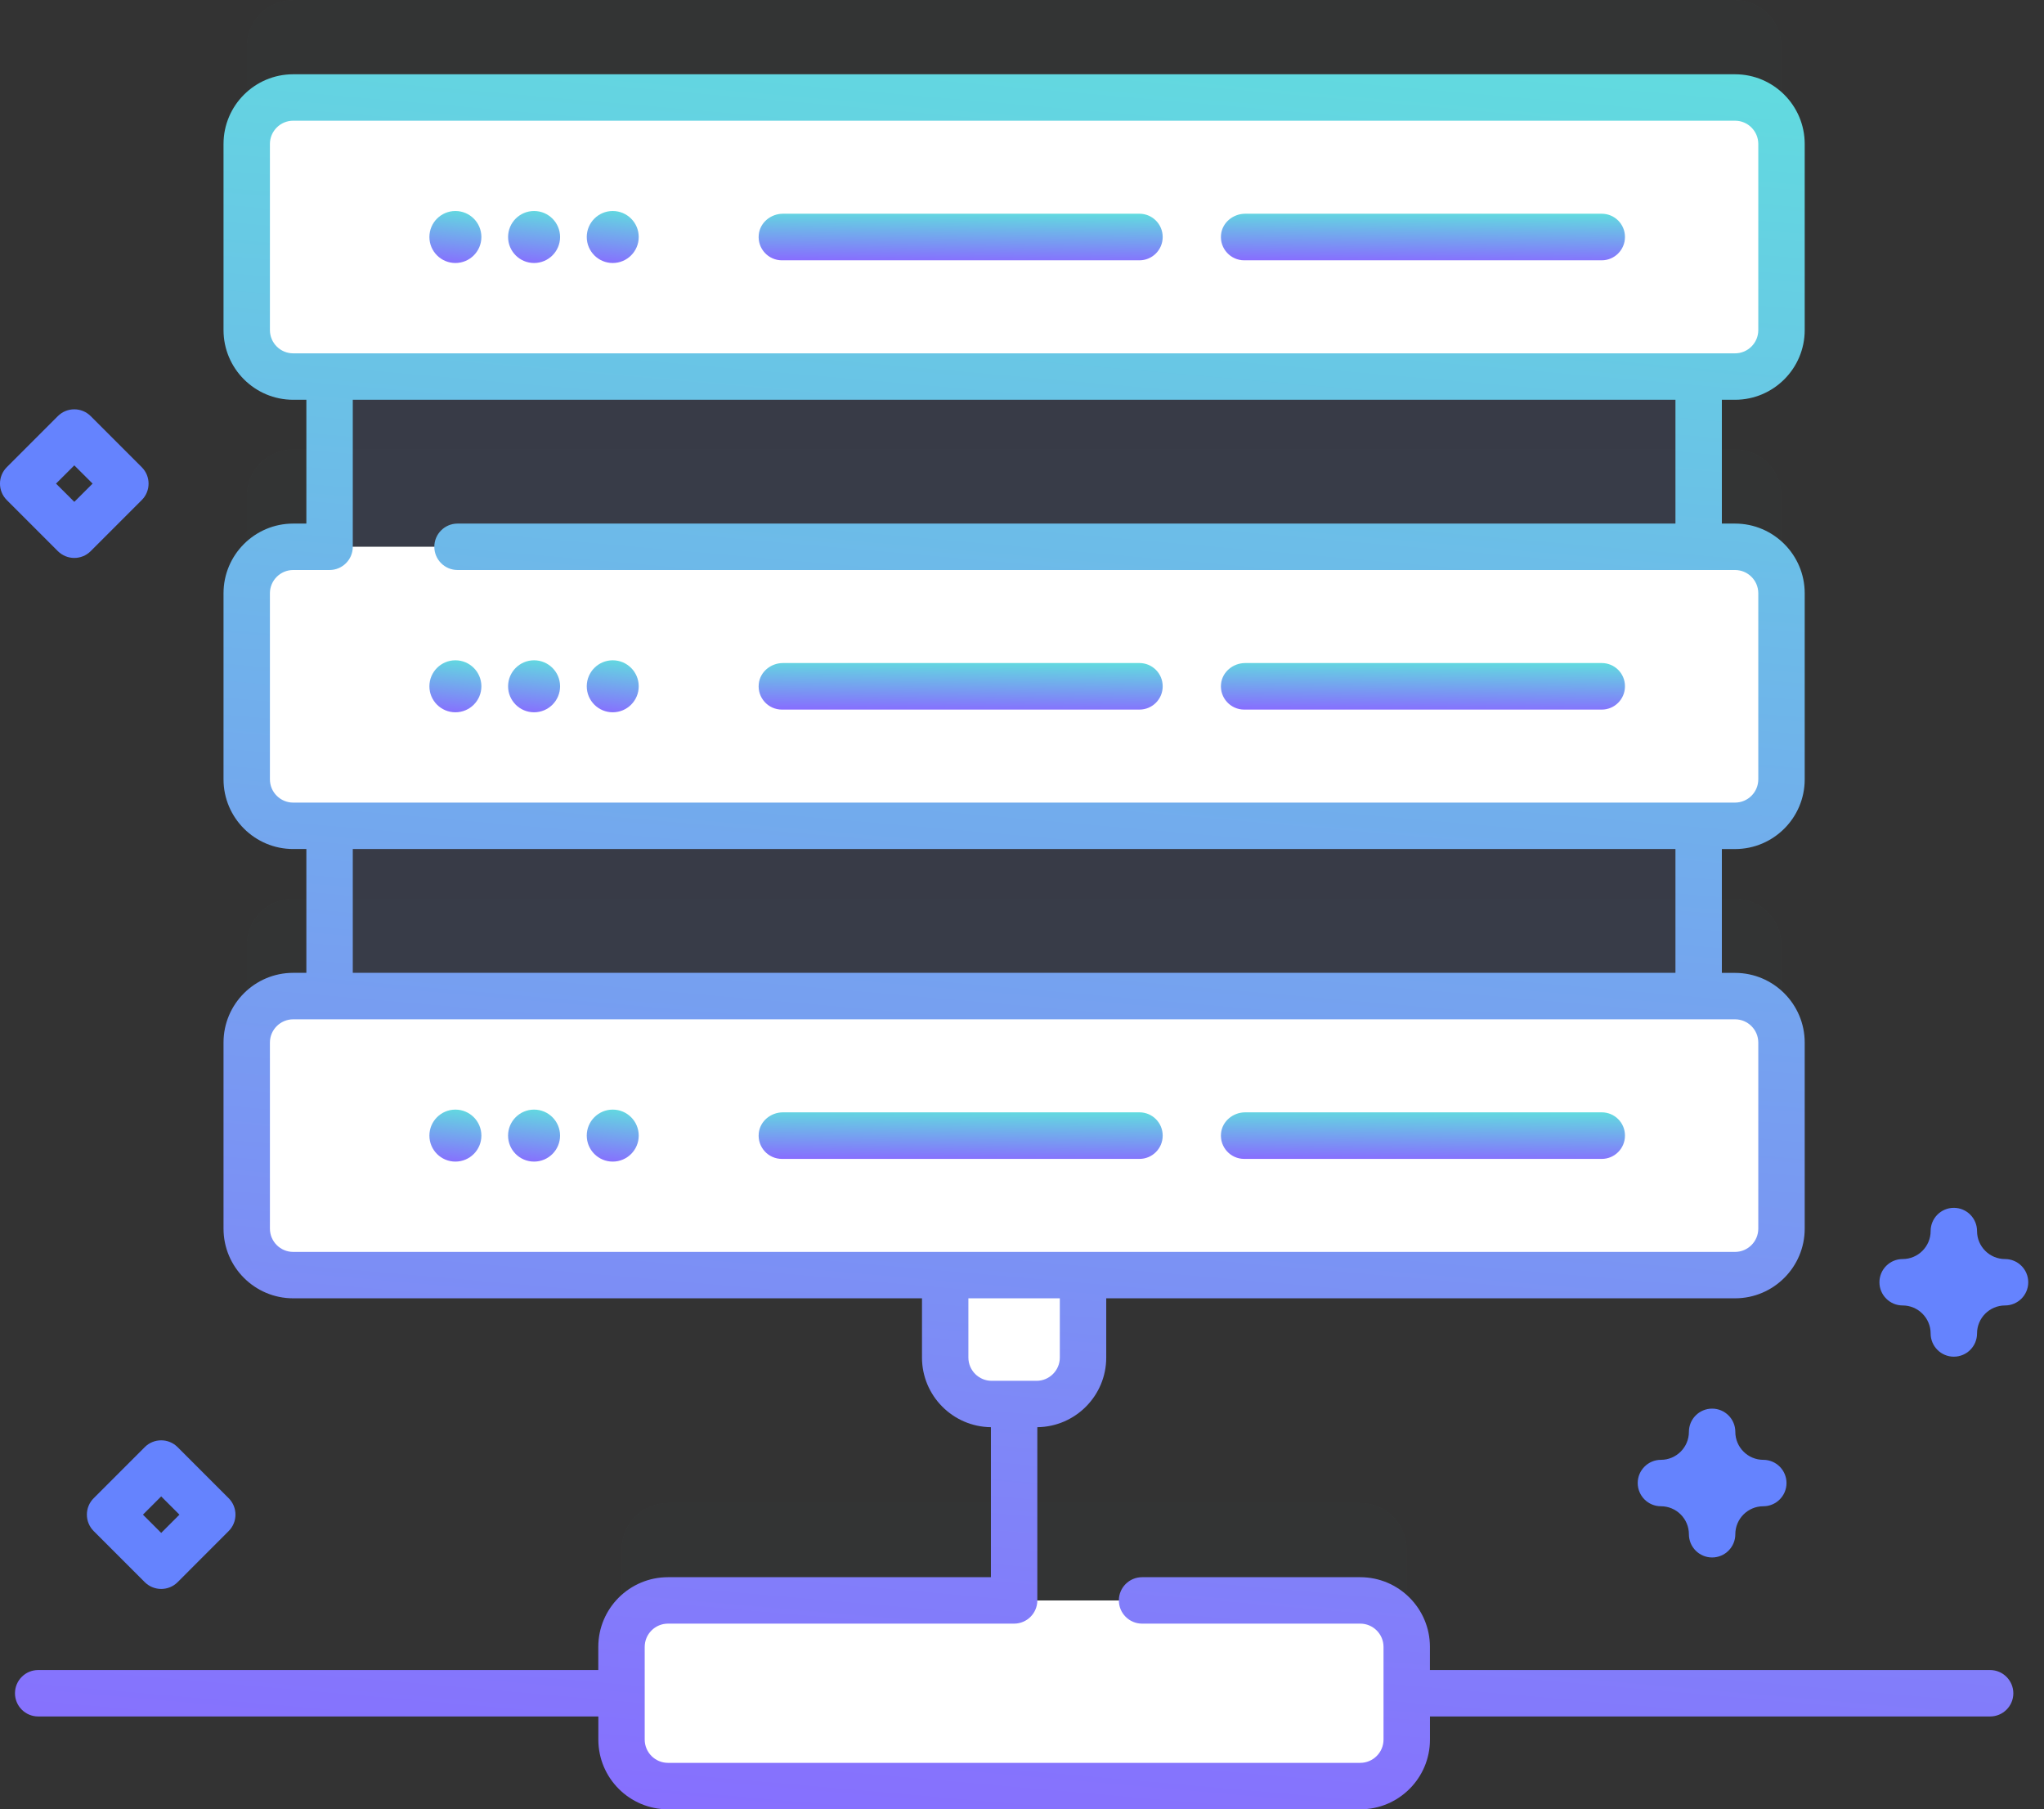 <svg width="113" height="100" viewBox="0 0 113 100" fill="none" xmlns="http://www.w3.org/2000/svg">
<rect x="0" y="0" width="113" height="100" fill="#333333" stroke="none"/>
<g clip-path="url(#clip0_1_331)">
<g opacity="0.1">
<path opacity="0.1" d="M95.92 0H16.208C14.789 0 13.64 1.15 13.64 2.568V12.855C13.64 14.274 14.789 15.424 16.208 15.424H95.92C97.339 15.424 98.488 14.274 98.488 12.855V2.568C98.488 1.15 97.339 0 95.92 0Z" fill="url(#paint0_linear_1_331)"/>
<path opacity="0.1" d="M95.92 24.832H16.208C14.789 24.832 13.64 25.982 13.64 27.401V37.685C13.64 39.104 14.789 40.254 16.208 40.254H95.92C97.339 40.254 98.488 39.104 98.488 37.685V27.401C98.488 25.982 97.339 24.832 95.92 24.832Z" fill="url(#paint1_linear_1_331)"/>
<path opacity="0.1" d="M95.92 49.665H16.208C14.789 49.665 13.64 50.815 13.64 52.233V62.517C13.64 63.937 14.789 65.086 16.208 65.086H95.92C97.339 65.086 98.488 63.937 98.488 62.517V52.233C98.488 50.815 97.339 49.665 95.92 49.665Z" fill="url(#paint2_linear_1_331)"/>
<path opacity="0.1" d="M75.201 83.065H36.928C35.509 83.065 34.359 84.215 34.359 85.634V90.758C34.359 92.177 35.509 93.326 36.928 93.326H75.201C76.619 93.326 77.769 92.177 77.769 90.758V85.634C77.769 84.215 76.619 83.065 75.201 83.065Z" fill="url(#paint3_linear_1_331)"/>
</g>
<path d="M59.874 68.096V75.031C59.874 76.451 58.724 77.6 57.306 77.6H54.824C53.403 77.6 52.256 76.451 52.256 75.031V68.096H59.874Z" fill="white"/>
<path d="M18.22 17.299H93.908V59.079H18.22V17.299Z" fill="#6583FE" fill-opacity="0.1"/>
<path d="M95.92 20.812H16.208C14.789 20.812 13.64 19.662 13.64 18.244V7.957C13.64 6.538 14.789 5.388 16.208 5.388H95.92C97.339 5.388 98.488 6.538 98.488 7.957V18.244C98.488 19.66 97.339 20.812 95.92 20.812Z" fill="white"/>
<path d="M25.176 14.536C25.97 14.536 26.613 13.892 26.613 13.099C26.613 12.305 25.97 11.662 25.176 11.662C24.383 11.662 23.739 12.305 23.739 13.099C23.739 13.892 24.383 14.536 25.176 14.536Z" fill="url(#paint4_linear_1_331)"/>
<path d="M29.526 14.536C30.319 14.536 30.963 13.892 30.963 13.099C30.963 12.305 30.319 11.662 29.526 11.662C28.732 11.662 28.089 12.305 28.089 13.099C28.089 13.892 28.732 14.536 29.526 14.536Z" fill="url(#paint5_linear_1_331)"/>
<path d="M33.874 14.536C34.668 14.536 35.311 13.892 35.311 13.099C35.311 12.305 34.668 11.662 33.874 11.662C33.081 11.662 32.438 12.305 32.438 13.099C32.438 13.892 33.081 14.536 33.874 14.536Z" fill="url(#paint6_linear_1_331)"/>
<path d="M62.995 11.813H43.283C42.611 11.813 42.011 12.303 41.947 12.973C41.872 13.74 42.475 14.387 43.227 14.387H62.992C63.703 14.387 64.278 13.809 64.278 13.101C64.28 12.391 63.703 11.813 62.995 11.813Z" fill="url(#paint7_linear_1_331)"/>
<path d="M88.551 11.813H68.84C68.168 11.813 67.567 12.303 67.503 12.973C67.429 13.74 68.032 14.387 68.784 14.387H88.549C89.259 14.387 89.834 13.809 89.834 13.101C89.839 12.391 89.262 11.813 88.551 11.813Z" fill="url(#paint8_linear_1_331)"/>
<path d="M95.92 45.642H16.208C14.789 45.642 13.64 44.492 13.64 43.073V32.787C13.64 31.368 14.789 30.218 16.208 30.218H95.92C97.339 30.218 98.488 31.368 98.488 32.787V43.071C98.488 44.492 97.339 45.642 95.92 45.642Z" fill="white"/>
<path d="M25.176 39.368C25.97 39.368 26.613 38.725 26.613 37.931C26.613 37.138 25.97 36.494 25.176 36.494C24.383 36.494 23.739 37.138 23.739 37.931C23.739 38.725 24.383 39.368 25.176 39.368Z" fill="url(#paint9_linear_1_331)"/>
<path d="M29.526 39.368C30.319 39.368 30.963 38.725 30.963 37.931C30.963 37.138 30.319 36.494 29.526 36.494C28.732 36.494 28.089 37.138 28.089 37.931C28.089 38.725 28.732 39.368 29.526 39.368Z" fill="url(#paint10_linear_1_331)"/>
<path d="M33.874 39.368C34.668 39.368 35.311 38.725 35.311 37.931C35.311 37.138 34.668 36.494 33.874 36.494C33.081 36.494 32.438 37.138 32.438 37.931C32.438 38.725 33.081 39.368 33.874 39.368Z" fill="url(#paint11_linear_1_331)"/>
<path d="M62.995 36.646H43.283C42.611 36.646 42.011 37.136 41.947 37.806C41.872 38.573 42.475 39.219 43.227 39.219H62.992C63.703 39.219 64.278 38.645 64.278 37.934C64.28 37.221 63.703 36.646 62.995 36.646Z" fill="url(#paint12_linear_1_331)"/>
<path d="M88.551 36.646H68.84C68.168 36.646 67.567 37.136 67.503 37.806C67.429 38.573 68.032 39.219 68.784 39.219H88.549C89.259 39.219 89.834 38.645 89.834 37.934C89.839 37.221 89.262 36.646 88.551 36.646Z" fill="url(#paint13_linear_1_331)"/>
<path d="M95.92 70.475H16.208C14.789 70.475 13.64 69.325 13.64 67.906V57.62C13.64 56.2 14.789 55.051 16.208 55.051H95.92C97.339 55.051 98.488 56.2 98.488 57.62V67.906C98.488 69.325 97.339 70.475 95.92 70.475Z" fill="white"/>
<path d="M25.176 64.201C25.97 64.201 26.613 63.558 26.613 62.764C26.613 61.971 25.97 61.327 25.176 61.327C24.383 61.327 23.739 61.971 23.739 62.764C23.739 63.558 24.383 64.201 25.176 64.201Z" fill="url(#paint14_linear_1_331)"/>
<path d="M29.525 64.201C30.318 64.201 30.962 63.558 30.962 62.764C30.962 61.971 30.318 61.327 29.525 61.327C28.731 61.327 28.088 61.971 28.088 62.764C28.088 63.558 28.731 64.201 29.525 64.201Z" fill="url(#paint15_linear_1_331)"/>
<path d="M33.874 64.201C34.668 64.201 35.311 63.558 35.311 62.764C35.311 61.971 34.668 61.327 33.874 61.327C33.081 61.327 32.438 61.971 32.438 62.764C32.438 63.558 33.081 64.201 33.874 64.201Z" fill="url(#paint16_linear_1_331)"/>
<path d="M62.995 61.478H43.283C42.611 61.478 42.011 61.969 41.947 62.638C41.872 63.406 42.475 64.052 43.227 64.052H62.992C63.703 64.052 64.278 63.477 64.278 62.767C64.28 62.053 63.703 61.478 62.995 61.478Z" fill="url(#paint17_linear_1_331)"/>
<path d="M88.551 61.478H68.84C68.168 61.478 67.567 61.969 67.503 62.638C67.429 63.406 68.032 64.052 68.784 64.052H88.549C89.259 64.052 89.834 63.477 89.834 62.767C89.839 62.053 89.262 61.478 88.551 61.478Z" fill="url(#paint18_linear_1_331)"/>
<path d="M75.201 98.717H36.928C35.509 98.717 34.359 97.567 34.359 96.149V91.025C34.359 89.606 35.509 88.456 36.928 88.456H75.201C76.619 88.456 77.769 89.606 77.769 91.025V96.149C77.769 97.565 76.619 98.717 75.201 98.717Z" fill="white"/>
<path d="M110.019 92.302H79.052V91.022C79.052 88.897 77.325 87.171 75.2 87.171H63.138C62.43 87.171 61.855 87.745 61.855 88.454C61.855 89.162 62.43 89.737 63.138 89.737H75.2C75.908 89.737 76.486 90.314 76.486 91.022V96.146C76.486 96.854 75.908 97.432 75.2 97.432H36.928C36.219 97.432 35.642 96.854 35.642 96.146V91.022C35.642 90.314 36.219 89.737 36.928 89.737H56.064C56.772 89.737 57.347 89.162 57.347 88.454V78.88C59.451 78.857 61.157 77.141 61.157 75.031V71.757H95.92C98.044 71.757 99.771 70.031 99.771 67.906V57.622C99.771 55.498 98.044 53.771 95.92 53.771H95.191V46.927H95.92C98.044 46.927 99.771 45.201 99.771 43.076V32.789C99.771 30.665 98.044 28.938 95.92 28.938H95.191V22.095H95.92C98.044 22.095 99.771 20.368 99.771 18.244V7.957C99.771 5.832 98.044 4.105 95.92 4.105H16.208C14.084 4.105 12.357 5.832 12.357 7.957V18.244C12.357 20.368 14.084 22.095 16.208 22.095H16.937V28.938H16.208C14.084 28.938 12.357 30.665 12.357 32.789V43.074C12.357 45.198 14.084 46.925 16.208 46.925H16.937V53.768H16.208C14.084 53.768 12.357 55.495 12.357 57.619V67.906C12.357 70.031 14.084 71.757 16.208 71.757H50.971V75.031C50.971 77.141 52.677 78.857 54.781 78.88V87.171H36.928C34.803 87.171 33.076 88.897 33.076 91.022V92.302H2.111C1.403 92.302 0.828 92.877 0.828 93.585C0.828 94.293 1.403 94.868 2.111 94.868H33.079V96.149C33.079 98.273 34.806 100 36.93 100H75.203C77.327 100 79.054 98.273 79.054 96.149V94.868H110.022C110.73 94.868 111.305 94.293 111.305 93.585C111.302 92.877 110.727 92.302 110.019 92.302ZM14.922 18.244V7.957C14.922 7.249 15.5 6.671 16.208 6.671H95.92C96.628 6.671 97.205 7.249 97.205 7.957V18.244C97.205 18.952 96.628 19.529 95.92 19.529H16.208C15.5 19.529 14.922 18.952 14.922 18.244ZM14.922 43.074V32.789C14.922 32.081 15.5 31.504 16.208 31.504H18.22C18.928 31.504 19.503 30.929 19.503 30.221C19.503 30.218 19.503 30.216 19.503 30.213V22.095H92.625V28.938H25.294C24.586 28.938 24.011 29.513 24.011 30.221C24.011 30.929 24.586 31.504 25.294 31.504H95.92C96.628 31.504 97.205 32.081 97.205 32.789V43.074C97.205 43.782 96.628 44.359 95.92 44.359H16.208C15.5 44.359 14.922 43.784 14.922 43.074ZM19.503 46.925H92.625V53.768H19.503V46.925ZM14.922 67.906V57.622C14.922 56.914 15.5 56.337 16.208 56.337H95.92C96.628 56.337 97.205 56.914 97.205 57.622V67.906C97.205 68.614 96.628 69.192 95.92 69.192H16.208C15.5 69.192 14.922 68.617 14.922 67.906ZM53.536 75.031V71.757H58.591V75.031C58.591 75.74 58.014 76.317 57.306 76.317H54.822C54.114 76.317 53.536 75.74 53.536 75.031Z" fill="url(#paint19_linear_1_331)"/>
<path d="M94.652 86.08C93.944 86.08 93.369 85.505 93.369 84.797C93.369 83.945 92.676 83.25 91.822 83.25C91.114 83.25 90.539 82.675 90.539 81.967C90.539 81.259 91.114 80.684 91.822 80.684C92.674 80.684 93.369 79.991 93.369 79.137C93.369 78.428 93.944 77.854 94.652 77.854C95.36 77.854 95.935 78.428 95.935 79.137C95.935 79.989 96.628 80.684 97.482 80.684C98.191 80.684 98.765 81.259 98.765 81.967C98.765 82.675 98.191 83.25 97.482 83.25C96.63 83.25 95.935 83.943 95.935 84.797C95.935 85.505 95.36 86.08 94.652 86.08Z" fill="#6583FE"/>
<path d="M108.015 74.983C107.307 74.983 106.733 74.408 106.733 73.7C106.733 72.848 106.04 72.152 105.185 72.152C104.477 72.152 103.902 71.578 103.902 70.87C103.902 70.161 104.477 69.587 105.185 69.587C106.037 69.587 106.733 68.894 106.733 68.039C106.733 67.331 107.307 66.756 108.015 66.756C108.724 66.756 109.298 67.331 109.298 68.039C109.298 68.891 109.991 69.587 110.846 69.587C111.554 69.587 112.129 70.161 112.129 70.87C112.129 71.578 111.554 72.152 110.846 72.152C109.994 72.152 109.298 72.845 109.298 73.7C109.298 74.408 108.726 74.983 108.015 74.983Z" fill="#6583FE"/>
<path d="M4.108 30.837C3.779 30.837 3.451 30.711 3.199 30.462L0.374 27.637C-0.126 27.137 -0.126 26.323 0.374 25.823L3.199 22.998C3.7 22.498 4.513 22.498 5.013 22.998L7.838 25.823C8.339 26.323 8.339 27.137 7.838 27.637L5.013 30.462C4.764 30.711 4.436 30.837 4.108 30.837ZM3.097 26.729L4.108 27.737L5.119 26.729L4.108 25.721L3.097 26.729Z" fill="#6583FE"/>
<path d="M8.911 87.82C8.583 87.82 8.254 87.694 8.003 87.445L5.178 84.62C4.678 84.12 4.678 83.306 5.178 82.806L8.003 79.981C8.503 79.481 9.317 79.481 9.817 79.981L12.642 82.806C13.143 83.306 13.143 84.12 12.642 84.62L9.82 87.445C9.568 87.697 9.24 87.82 8.911 87.82ZM7.903 83.714L8.911 84.723L9.92 83.714L8.911 82.706L7.903 83.714Z" fill="#6583FE"/>
</g>
<defs>
<linearGradient id="paint0_linear_1_331" x1="94.942" y1="9.0165e-08" x2="94.631" y2="16.914" gradientUnits="userSpaceOnUse">
<stop stop-color="#61DCDF"/>
<stop offset="1" stop-color="#886CFF"/>
</linearGradient>
<linearGradient id="paint1_linear_1_331" x1="94.942" y1="24.832" x2="94.631" y2="41.744" gradientUnits="userSpaceOnUse">
<stop stop-color="#61DCDF"/>
<stop offset="1" stop-color="#886CFF"/>
</linearGradient>
<linearGradient id="paint2_linear_1_331" x1="94.942" y1="49.665" x2="94.631" y2="66.576" gradientUnits="userSpaceOnUse">
<stop stop-color="#61DCDF"/>
<stop offset="1" stop-color="#886CFF"/>
</linearGradient>
<linearGradient id="paint3_linear_1_331" x1="75.955" y1="83.065" x2="75.686" y2="94.315" gradientUnits="userSpaceOnUse">
<stop stop-color="#61DCDF"/>
<stop offset="1" stop-color="#886CFF"/>
</linearGradient>
<linearGradient id="paint4_linear_1_331" x1="26.493" y1="11.662" x2="26.177" y2="14.783" gradientUnits="userSpaceOnUse">
<stop stop-color="#61DCDF"/>
<stop offset="1" stop-color="#886CFF"/>
</linearGradient>
<linearGradient id="paint5_linear_1_331" x1="30.843" y1="11.662" x2="30.527" y2="14.783" gradientUnits="userSpaceOnUse">
<stop stop-color="#61DCDF"/>
<stop offset="1" stop-color="#886CFF"/>
</linearGradient>
<linearGradient id="paint6_linear_1_331" x1="35.191" y1="11.662" x2="34.875" y2="14.783" gradientUnits="userSpaceOnUse">
<stop stop-color="#61DCDF"/>
<stop offset="1" stop-color="#886CFF"/>
</linearGradient>
<linearGradient id="paint7_linear_1_331" x1="63.344" y1="11.813" x2="63.311" y2="14.636" gradientUnits="userSpaceOnUse">
<stop stop-color="#61DCDF"/>
<stop offset="1" stop-color="#886CFF"/>
</linearGradient>
<linearGradient id="paint8_linear_1_331" x1="88.901" y1="11.813" x2="88.868" y2="14.636" gradientUnits="userSpaceOnUse">
<stop stop-color="#61DCDF"/>
<stop offset="1" stop-color="#886CFF"/>
</linearGradient>
<linearGradient id="paint9_linear_1_331" x1="26.493" y1="36.494" x2="26.177" y2="39.615" gradientUnits="userSpaceOnUse">
<stop stop-color="#61DCDF"/>
<stop offset="1" stop-color="#886CFF"/>
</linearGradient>
<linearGradient id="paint10_linear_1_331" x1="30.843" y1="36.494" x2="30.527" y2="39.615" gradientUnits="userSpaceOnUse">
<stop stop-color="#61DCDF"/>
<stop offset="1" stop-color="#886CFF"/>
</linearGradient>
<linearGradient id="paint11_linear_1_331" x1="35.191" y1="36.494" x2="34.875" y2="39.615" gradientUnits="userSpaceOnUse">
<stop stop-color="#61DCDF"/>
<stop offset="1" stop-color="#886CFF"/>
</linearGradient>
<linearGradient id="paint12_linear_1_331" x1="63.344" y1="36.646" x2="63.311" y2="39.469" gradientUnits="userSpaceOnUse">
<stop stop-color="#61DCDF"/>
<stop offset="1" stop-color="#886CFF"/>
</linearGradient>
<linearGradient id="paint13_linear_1_331" x1="88.901" y1="36.646" x2="88.868" y2="39.469" gradientUnits="userSpaceOnUse">
<stop stop-color="#61DCDF"/>
<stop offset="1" stop-color="#886CFF"/>
</linearGradient>
<linearGradient id="paint14_linear_1_331" x1="26.493" y1="61.327" x2="26.177" y2="64.448" gradientUnits="userSpaceOnUse">
<stop stop-color="#61DCDF"/>
<stop offset="1" stop-color="#886CFF"/>
</linearGradient>
<linearGradient id="paint15_linear_1_331" x1="30.842" y1="61.327" x2="30.526" y2="64.448" gradientUnits="userSpaceOnUse">
<stop stop-color="#61DCDF"/>
<stop offset="1" stop-color="#886CFF"/>
</linearGradient>
<linearGradient id="paint16_linear_1_331" x1="35.191" y1="61.327" x2="34.875" y2="64.448" gradientUnits="userSpaceOnUse">
<stop stop-color="#61DCDF"/>
<stop offset="1" stop-color="#886CFF"/>
</linearGradient>
<linearGradient id="paint17_linear_1_331" x1="63.344" y1="61.478" x2="63.311" y2="64.301" gradientUnits="userSpaceOnUse">
<stop stop-color="#61DCDF"/>
<stop offset="1" stop-color="#886CFF"/>
</linearGradient>
<linearGradient id="paint18_linear_1_331" x1="88.901" y1="61.478" x2="88.868" y2="64.301" gradientUnits="userSpaceOnUse">
<stop stop-color="#61DCDF"/>
<stop offset="1" stop-color="#886CFF"/>
</linearGradient>
<linearGradient id="paint19_linear_1_331" x1="106.688" y1="4.105" x2="97.512" y2="108.498" gradientUnits="userSpaceOnUse">
<stop stop-color="#61DCDF"/>
<stop offset="1" stop-color="#886CFF"/>
</linearGradient>
<clipPath id="clip0_1_331">
<rect width="112.129" height="100" fill="white"/>
</clipPath>
</defs>
</svg>

